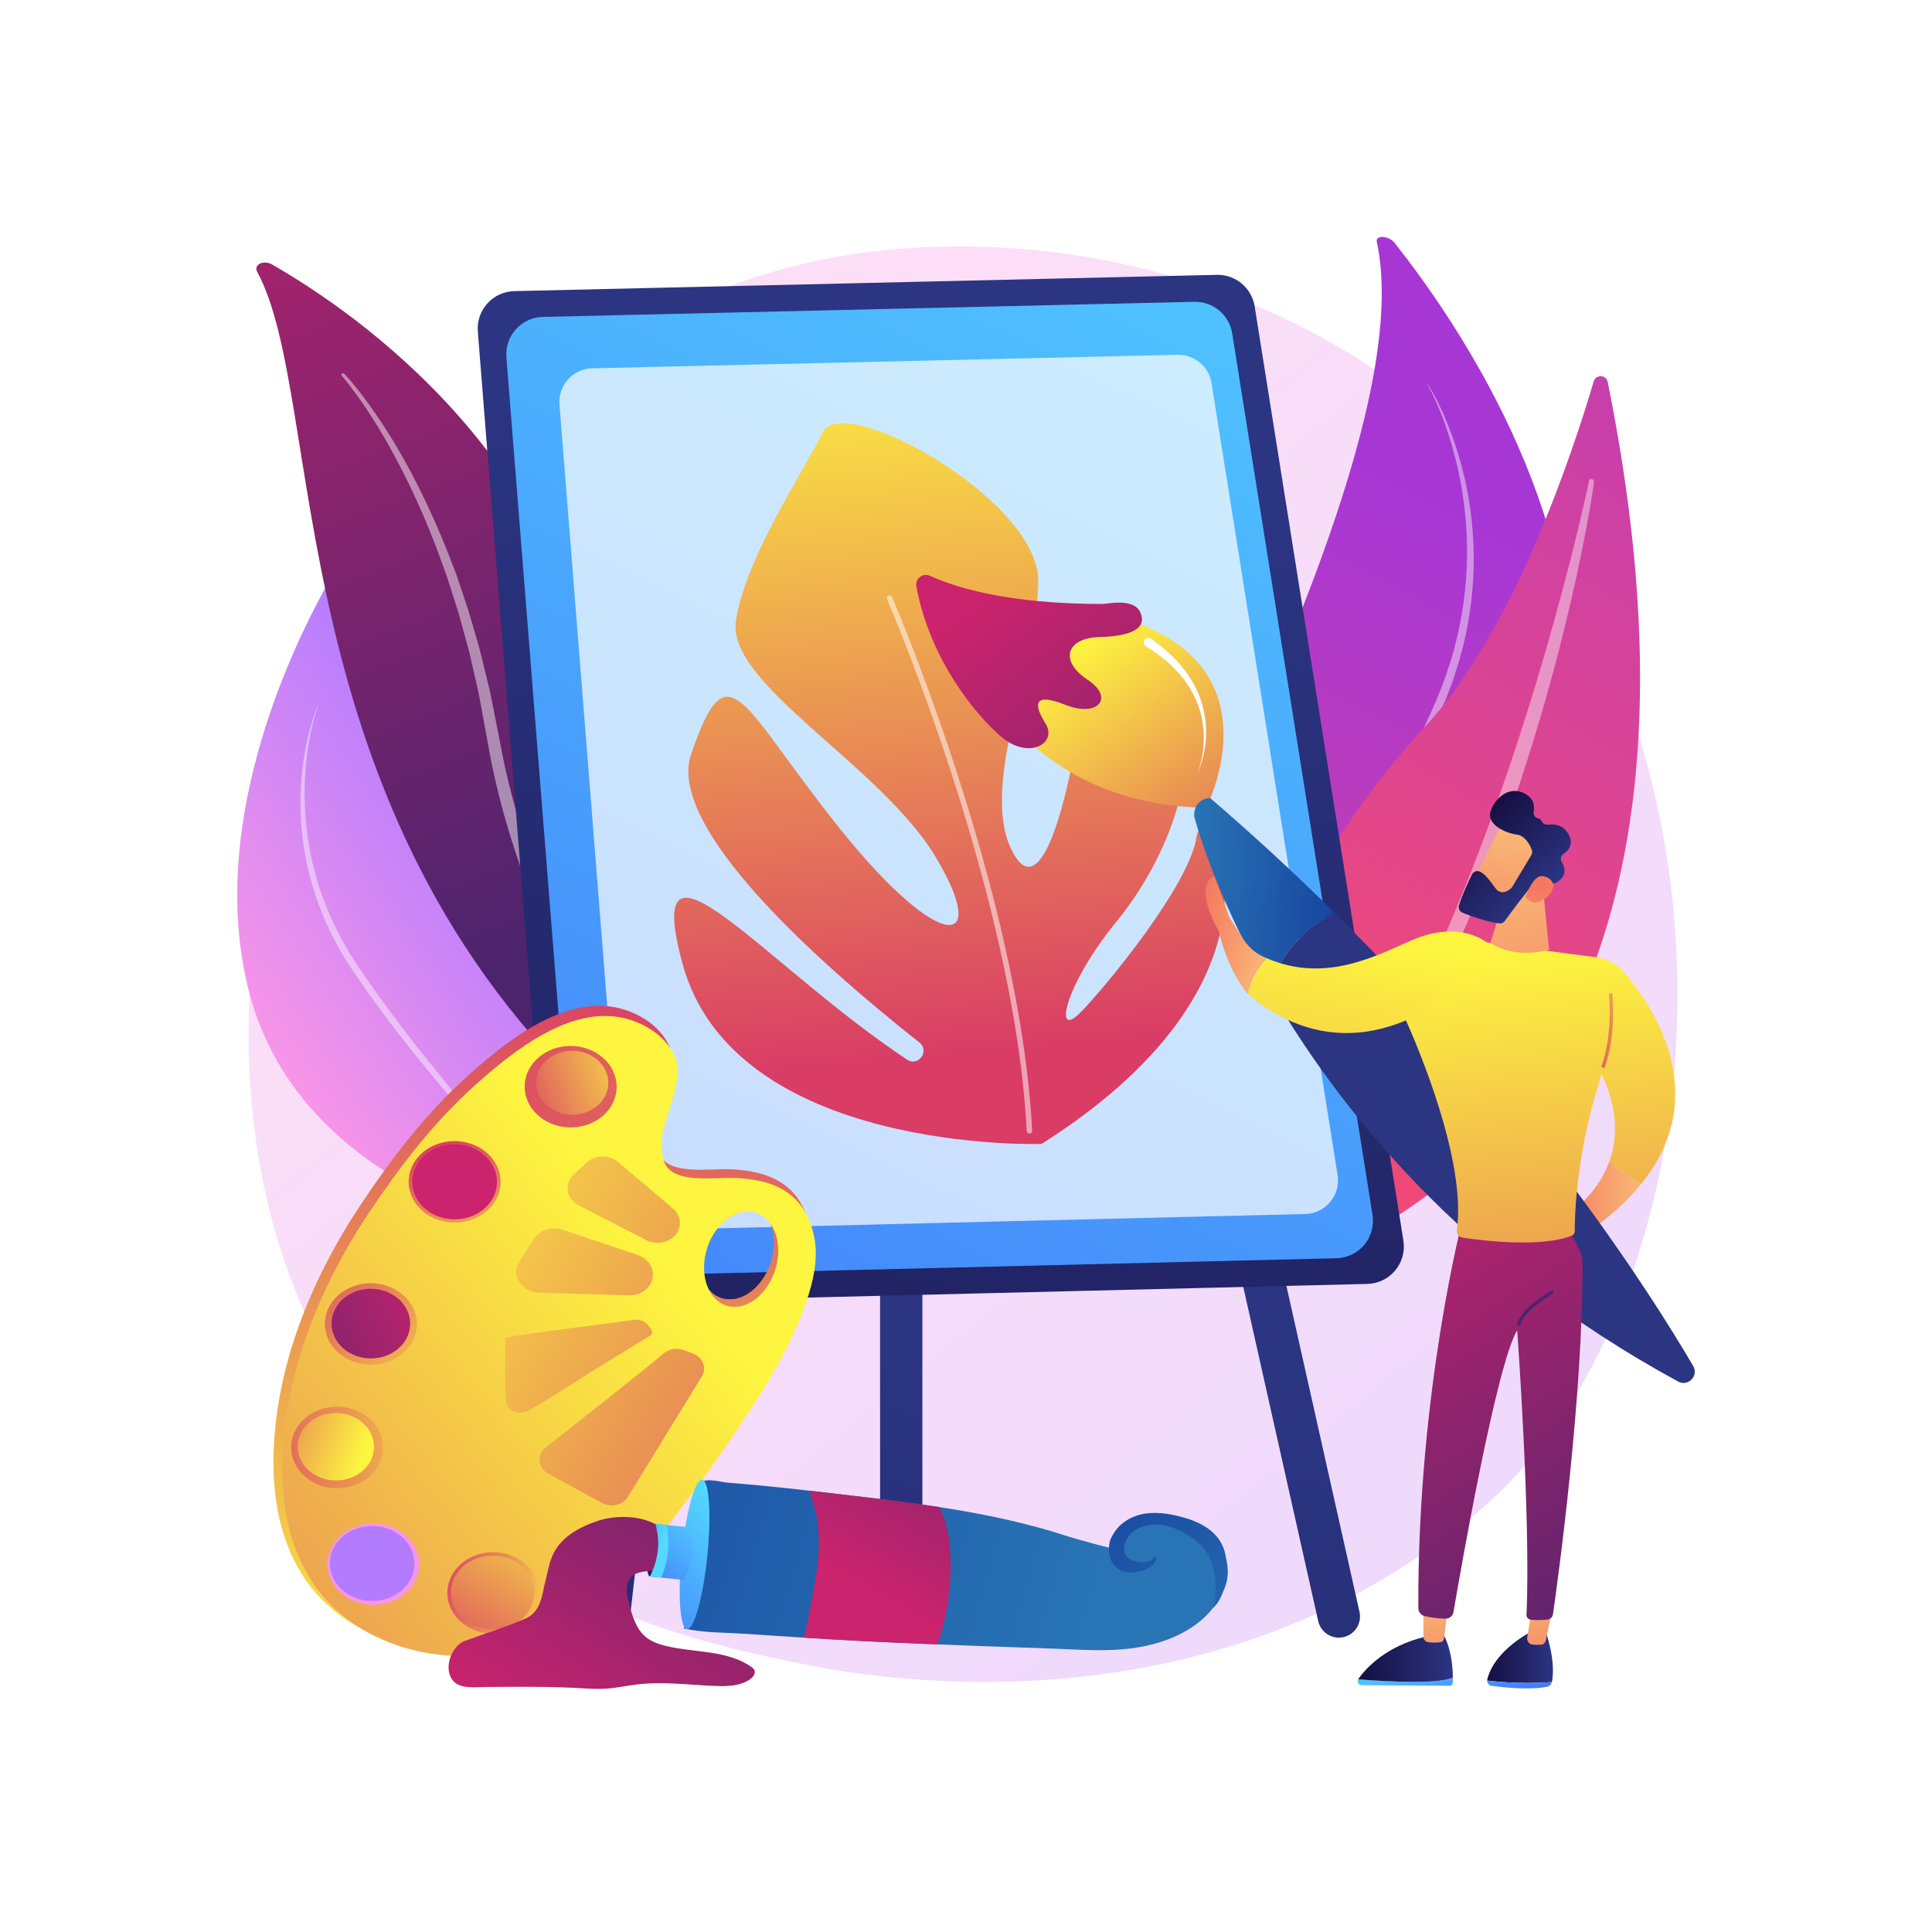 <?xml version="1.0" encoding="utf-8"?>
<!-- Generator: Adobe Illustrator 27.5.0, SVG Export Plug-In . SVG Version: 6.00 Build 0)  -->
<svg version="1.1" xmlns="http://www.w3.org/2000/svg" xmlns:xlink="http://www.w3.org/1999/xlink" x="0px" y="0px"
	 viewBox="0 0 3710 3710" style="enable-background:new 0 0 3710 3710;" xml:space="preserve">
<g id="Background">
	<g>
		<g>
			<rect style="fill:#FFFFFF;" width="3710" height="3710"/>
		</g>
	</g>
</g>
<g id="Illustration">
	<g>
		<linearGradient id="SVGID_1_" gradientUnits="userSpaceOnUse" x1="3578.006" y1="4043.446" x2="1125.083" y2="997.069">
			<stop  offset="0" style="stop-color:#B37CFF"/>
			<stop  offset="1" style="stop-color:#F895E7"/>
		</linearGradient>
		<path style="opacity:0.3;fill:url(#SVGID_1_);" d="M2903.192,2842.065c-56.343,59.315-109.654,97.567-151.774,127.788
			c-495.111,355.248-1080.959,251.695-1205.469,226.406c-183.861-37.343-539.26-109.527-796.208-411.692
			c-388.74-457.15-328.207-1177.378-26.674-1652.81c55.155-86.965,346.501-569.639,938.659-647.044
			c358.368-46.845,776.109,47.636,1078.626,301.085C3375.362,1317.811,3330.156,2392.57,2903.192,2842.065z"/>
		<g>
			
				<linearGradient id="SVGID_00000091717816301820059470000016183472945010629809_" gradientUnits="userSpaceOnUse" x1="5167.118" y1="5485.305" x2="5498.059" y2="5485.305" gradientTransform="matrix(-1.526 1.008 0.551 0.834 5860.756 -8132.222)">
				<stop  offset="0" style="stop-color:#B37CFF"/>
				<stop  offset="1" style="stop-color:#F895E7"/>
			</linearGradient>
			<path style="fill:url(#SVGID_00000091717816301820059470000016183472945010629809_);" d="M1069.615,2378.489
				c0,0,109.031-211.754-15.319-408.081c-115.375-182.158-414.459-601.096-403.317-846.628c0.494-10.877-20.138-6.09-26.918,6.271
				c-72.721,132.596-225.727,462.708-146.194,773.099C580.429,2303.417,1069.615,2378.489,1069.615,2378.489z"/>
			<path style="opacity:0.45;fill:#FFFFFF;" d="M610.692,1354.323c-14.843,44.463-22.217,91.057-24.846,137.562
				c-2.578,46.56,0.477,93.314,8.838,139.009c4.145,22.864,9.93,45.39,16.752,67.563l5.416,16.54
				c1.915,5.475,4.044,10.875,6.053,16.314l3.039,8.151l3.374,8.019c2.268,5.338,4.454,10.71,6.785,16.019l7.445,15.726
				c1.263,2.61,2.431,5.266,3.77,7.839l4.07,7.69l8.16,15.367l8.82,15.002l4.408,7.501c1.52,2.47,3.15,4.872,4.704,7.321l9.43,14.63
				c6.451,9.692,13.142,19.323,19.778,28.935c26.786,38.335,54.601,75.949,83.306,112.9c14.33,18.493,28.929,36.784,43.687,54.959
				c14.665,18.252,29.492,36.384,44.39,54.483c14.887,18.108,29.828,36.194,44.581,54.469c14.703,18.311,29.4,36.686,43.088,55.871
				c13.694,19.166,26.639,38.986,37.614,59.958c5.336,10.564,10.283,21.347,14.242,32.529c3.835,11.222,6.837,22.723,8.714,34.419
				c0.147,0.918-0.477,1.782-1.395,1.929c-0.894,0.144-1.736-0.445-1.916-1.323l-0.007-0.034
				c-2.315-11.386-5.715-22.503-9.91-33.309c-4.301-10.774-9.39-21.218-14.954-31.41c-11.393-20.262-24.733-39.417-38.857-57.979
				c-28.372-37.069-59.028-72.522-89.413-108.245c-61.155-71.132-120.1-144.588-173.8-221.805
				c-6.691-9.676-13.389-19.299-19.935-29.117l-9.637-14.923c-1.596-2.493-3.232-4.962-4.768-7.493l-4.451-7.689l-8.898-15.378
				l-8.23-15.749l-4.1-7.881c-1.349-2.636-2.527-5.358-3.798-8.032l-7.493-16.113c-19.016-43.415-32.627-89.166-40.407-135.851
				c-3.716-23.371-6.089-46.934-7.012-70.543c-0.907-23.611-0.236-47.256,1.812-70.75c2.073-23.497,5.797-46.812,10.776-69.808
				c5.1-22.96,11.384-45.713,20.392-67.43c0.044-0.106,0.166-0.156,0.272-0.112C610.68,1354.095,610.726,1354.221,610.692,1354.323z
				"/>
		</g>
		<g>
			
				<linearGradient id="SVGID_00000065074811724199845240000014114708315814507180_" gradientUnits="userSpaceOnUse" x1="411.99" y1="-194.421" x2="1163.855" y2="1780.474">
				<stop  offset="0" style="stop-color:#CB236D"/>
				<stop  offset="1" style="stop-color:#4C246D"/>
			</linearGradient>
			<path style="fill:url(#SVGID_00000065074811724199845240000014114708315814507180_);" d="M493.899,522.093
				c-7.512-13.753,12.026-23.644,28.218-14.371c164.421,94.157,575.531,378.596,635.282,895.786
				c74.965,648.893,316.298,879.135,575.444,1016.159c0,0-320.093-58.385-575.698-291.687
				C529.574,1555.17,627.461,766.627,493.899,522.093z"/>
			<path style="opacity:0.47;fill:#FFFFFF;" d="M660.937,717.542c22.408,24.226,41.947,50.421,60.494,77.4
				c4.564,6.785,9.37,13.424,13.738,20.336l13.146,20.72l6.567,10.371l6.193,10.588l12.39,21.187
				c32.203,56.994,59.832,116.473,84.312,177.179l17.722,45.804c5.399,15.448,10.478,31.01,15.733,46.515l7.82,23.282
				c2.39,7.826,4.589,15.709,6.892,23.563l13.672,47.174c1.201,3.917,2.208,7.882,3.143,11.866l2.913,11.925l5.826,23.854
				l5.825,23.858c1.953,7.951,3.968,15.891,5.426,23.946l9.588,48.165c3.196,16.068,6.452,32.166,9.345,47.939
				c23.664,126.996,66.875,249.871,120.396,367.529c6.617,14.757,13.684,29.309,20.635,43.914
				c7.195,14.489,14.319,29.013,21.821,43.348c14.858,28.744,30.433,57.12,46.584,85.161c16.104,28.069,32.891,55.75,50.356,82.978
				c8.7,13.636,17.654,27.101,26.729,40.464c9.037,13.323,18.359,26.721,27.792,39.389l0.148,0.198
				c3.837,5.154,2.771,12.442-2.382,16.279c-5.111,3.807-12.329,2.781-16.19-2.265c-20.209-26.433-38.658-53.27-56.628-80.766
				c-17.934-27.434-35.169-55.305-51.719-83.58c-16.504-28.302-32.214-57.062-47.317-86.137
				c-7.611-14.508-14.844-29.211-22.146-43.879c-7.059-14.788-14.231-29.522-20.955-44.471
				c-6.942-14.847-13.344-29.941-19.941-44.946c-6.283-15.144-12.666-30.245-18.496-45.576c-12.05-30.5-22.96-61.454-33.187-92.627
				l-7.463-23.451c-2.48-7.819-4.661-15.734-7.005-23.597c-4.782-15.698-8.784-31.627-13.055-47.474
				c-7.941-31.854-15.329-63.874-20.975-96.249l-17.522-95.832c-1.32-7.996-3.196-15.869-5.01-23.758l-5.407-23.675l-5.406-23.68
				l-2.703-11.842c-0.865-3.957-1.802-7.895-2.932-11.782l-12.821-46.849c-2.161-7.802-4.218-15.638-6.465-23.415l-7.388-23.132
				c-4.967-15.409-9.758-30.884-14.869-46.248l-16.499-45.69c-22.806-60.604-48.78-120.117-79.331-177.285l-11.606-21.354
				l-5.805-10.682l-6.176-10.462l-12.374-20.925c-4.113-6.986-8.658-13.69-12.968-20.554c-4.355-6.834-8.681-13.692-13.363-20.299
				c-4.646-6.63-9.063-13.444-13.901-19.931c-9.496-13.074-19.226-26.175-29.742-38.236l-0.1-0.114
				c-1.132-1.298-0.997-3.268,0.301-4.4C657.872,716.198,659.796,716.311,660.937,717.542z"/>
		</g>
		<g>
			<g>
				
					<linearGradient id="SVGID_00000054256909113826123210000016512041890082152636_" gradientUnits="userSpaceOnUse" x1="-303.243" y1="1350.903" x2="1033.726" y2="3203.709" gradientTransform="matrix(-0.99 0.143 0.143 0.99 2328.615 -303.779)">
					<stop  offset="0" style="stop-color:#A737D5"/>
					<stop  offset="1" style="stop-color:#EF497A"/>
				</linearGradient>
				<path style="fill:url(#SVGID_00000054256909113826123210000016512041890082152636_);" d="M2393.747,2077.386
					c0,0-176.449-235.133-65.719-499.74c102.738-245.51,380.075-817.122,315.759-1113.594c-2.85-13.134,23.247-11.574,34.052,2.066
					c115.901,146.317,370.328,516.383,337.714,910.524C2973.494,1884.91,2393.747,2077.386,2393.747,2077.386z"/>
				<path style="opacity:0.45;fill:#FFFFFF;" d="M2740.906,735.988c15.451,24.564,27.801,50.952,38.753,77.836
					c10.813,26.953,20.164,54.555,27.544,82.718c7.349,28.165,13.054,56.8,16.831,85.718c3.758,28.92,5.741,58.083,6.05,87.29
					c0.183,58.417-6.922,116.904-21.086,173.664l-5.787,21.156c-0.994,3.517-1.865,7.073-2.961,10.559l-3.36,10.438l-6.758,20.866
					l-7.649,20.552l-3.827,10.277c-1.345,3.397-2.826,6.739-4.253,10.103l-8.642,20.151c-5.937,13.3-12.097,26.394-18.239,39.552
					c-49.382,105.063-105.924,206.633-165.636,305.832c-29.589,49.751-59.564,99.23-86.426,150.202
					c-13.35,25.507-25.624,51.573-35.298,78.585c-4.664,13.552-8.698,27.313-11.704,41.312c-2.871,14.017-4.71,28.247-5.173,42.581
					l-0.001,0.038c-0.037,1.146-0.997,2.047-2.144,2.009c-1.116-0.036-1.999-0.951-2.01-2.058
					c-0.134-14.621,1.142-29.237,3.489-43.685c2.506-14.424,6.296-28.568,10.605-42.526c9.019-27.788,20.674-54.584,33.375-80.736
					c12.69-26.176,26.776-51.573,40.882-76.894c14.175-25.288,28.616-50.385,42.989-75.497
					c14.388-25.104,28.682-50.233,42.754-75.474c14.201-25.167,28.185-50.443,41.799-75.908
					c27.291-50.898,53.362-102.418,78.031-154.603c6.088-13.068,12.239-26.171,18.085-39.299l8.45-19.752
					c1.385-3.301,2.872-6.562,4.211-9.881l3.813-10.039l7.632-20.079l6.753-20.386l3.362-10.199c1.098-3.407,1.97-6.88,2.967-10.318
					l5.809-20.676c1.739-6.942,3.289-13.931,4.945-20.896l2.448-10.456l2.013-10.546c1.321-7.034,2.795-14.045,3.993-21.103
					l3.171-21.246c3.717-28.392,6.101-56.999,6.417-85.677c0.727-57.331-5.22-114.856-17.982-170.98
					c-12.812-56.047-31.417-111.22-58.671-162.256c-0.074-0.121-0.037-0.279,0.084-0.353
					C2740.669,735.835,2740.828,735.88,2740.906,735.988z"/>
			</g>
			<g>
				
					<linearGradient id="SVGID_00000056414687390984049250000005592025762955867060_" gradientUnits="userSpaceOnUse" x1="-1501.249" y1="466.63" x2="35.727" y2="2351.008" gradientTransform="matrix(-0.99 0.143 0.143 0.99 2328.615 -303.779)">
					<stop  offset="0" style="stop-color:#A737D5"/>
					<stop  offset="1" style="stop-color:#EF497A"/>
				</linearGradient>
				<path style="fill:url(#SVGID_00000056414687390984049250000005592025762955867060_);" d="M3087.292,733.551
					c-2.856-14.15-22.826-15.069-26.908-1.222c-39.459,133.86-153.926,481.623-325.438,664.71
					c-279.261,298.108-468.904,785.649-295.896,1041.729C2439.049,2438.767,3398.445,2275.244,3087.292,733.551z"/>
				<path style="opacity:0.43;fill:#FFFFFF;" d="M3060.787,924.915c-0.371,4.964-0.991,8.346-1.491,12.327l-1.722,11.5l-3.69,22.911
					l-8.315,45.612c-5.823,30.348-12.02,60.621-18.498,90.84c-13.177,60.382-27.818,120.455-43.936,180.143
					c-32.061,119.42-69.705,237.429-113.272,353.318c-43.582,115.864-93.683,229.492-152.448,338.703
					c-29.762,54.386-61.139,107.934-95.843,159.356c-35.118,51.109-72.18,100.938-113.19,147.371
					c-1.815,2.054-4.952,2.25-7.007,0.434c-1.958-1.729-2.198-4.697-0.648-6.747c74.422-97.923,137.171-203.691,193.011-312.844
					c55.646-109.312,104.083-222.242,147.842-336.977c43.615-114.815,82.178-231.598,117.221-349.483
					c17.302-59.005,33.996-118.222,49.464-177.778c7.839-29.752,15.405-59.581,22.6-89.499l10.459-44.945l5.077-22.491l2.409-11.249
					l2.054-10.517l0.251-1.285c0.517-2.65,3.084-4.378,5.733-3.86C3059.306,920.234,3060.971,922.479,3060.787,924.915z"/>
			</g>
		</g>
		<g>
			
				<linearGradient id="SVGID_00000094609159688945848100000010791180983714629773_" gradientUnits="userSpaceOnUse" x1="-307.621" y1="2514.292" x2="-777.975" y2="5196.584" gradientTransform="matrix(1 0 0 1 1513.002 0)">
				<stop  offset="0" style="stop-color:#2B3582"/>
				<stop  offset="1" style="stop-color:#150E42"/>
			</linearGradient>
			<path style="fill:url(#SVGID_00000094609159688945848100000010791180983714629773_);" d="M1169.068,3144.754
				c-1.547,0-3.114-0.089-4.687-0.268c-22.292-2.559-38.286-22.704-35.722-45.001L1383.681,880.23
				c2.559-22.277,22.743-38.247,44.997-35.717c22.292,2.559,38.286,22.704,35.722,45.002l-255.021,2219.255
				C1206.998,3129.479,1189.432,3144.754,1169.068,3144.754z"/>
			
				<linearGradient id="SVGID_00000067956221314208503740000013850378262596957874_" gradientUnits="userSpaceOnUse" x1="687.438" y1="2688.782" x2="217.082" y2="5371.083" gradientTransform="matrix(1 0 0 1 1513.002 0)">
				<stop  offset="0" style="stop-color:#2B3582"/>
				<stop  offset="1" style="stop-color:#150E42"/>
			</linearGradient>
			<path style="fill:url(#SVGID_00000067956221314208503740000013850378262596957874_);" d="M2570.942,3144.764
				c-18.592,0-35.366-12.845-39.605-31.75l-497.59-2219.255c-4.905-21.891,8.862-43.623,30.758-48.532
				c21.845-4.871,43.617,8.857,48.532,30.757l497.585,2219.255c4.909,21.89-8.858,43.622-30.753,48.533
				C2576.879,3144.437,2573.888,3144.764,2570.942,3144.764z"/>
			
				<linearGradient id="SVGID_00000005257969438205074500000001804071150159231112_" gradientUnits="userSpaceOnUse" x1="209.14" y1="2604.909" x2="-261.215" y2="5287.206" gradientTransform="matrix(1 0 0 1 1513.002 0)">
				<stop  offset="0" style="stop-color:#2B3582"/>
				<stop  offset="1" style="stop-color:#150E42"/>
			</linearGradient>
			<path style="fill:url(#SVGID_00000005257969438205074500000001804071150159231112_);" d="M1730.63,3144.754
				c-22.436,0-40.627-18.191-40.627-40.627v-1095.24c0-22.436,18.191-40.627,40.627-40.627c22.436,0,40.627,18.191,40.627,40.627
				v1095.24C1771.257,3126.563,1753.066,3144.754,1730.63,3144.754z"/>
			
				<linearGradient id="SVGID_00000081614205536846815950000009022951410885714069_" gradientUnits="userSpaceOnUse" x1="1906.174" y1="875.357" x2="1359.544" y2="4371.248">
				<stop  offset="0" style="stop-color:#2B3582"/>
				<stop  offset="1" style="stop-color:#150E42"/>
			</linearGradient>
			<path style="fill:url(#SVGID_00000081614205536846815950000009022951410885714069_);" d="M917.566,636.587l142.84,1799.133
				c3.022,38.053,35.256,67.11,73.417,66.179l1491.856-36.388c43.492-1.061,76.083-40.207,69.243-83.172l-285.599-1793.98
				c-5.655-35.524-36.697-61.401-72.66-60.568L987.567,559.027C946.29,559.983,914.299,595.43,917.566,636.587z"/>
			
				<linearGradient id="SVGID_00000032606842245272013020000005970185753900102583_" gradientUnits="userSpaceOnUse" x1="2631.278" y1="-208.222" x2="162.333" y2="4929.024">
				<stop  offset="0" style="stop-color:#53D8FF"/>
				<stop  offset="1" style="stop-color:#3840F7"/>
			</linearGradient>
			<path style="fill:url(#SVGID_00000032606842245272013020000005970185753900102583_);" d="M1042.442,608.551l1251.047-28.963
				c35.962-0.832,67.005,25.044,72.66,60.569l269.491,1692.825c6.84,42.964-25.751,82.109-69.243,83.171l-1385.75,33.8
				c-38.162,0.931-70.397-28.125-73.417-66.179L972.442,686.111C969.173,644.953,1001.165,609.506,1042.442,608.551z"/>
			<defs>
				
					<filter id="Adobe_OpacityMaskFilter" filterUnits="userSpaceOnUse" x="1074.158" y="681.225" width="1495.262" height="1680.395">
					<feFlood  style="flood-color:white;flood-opacity:1" result="back"/>
					<feBlend  in="SourceGraphic" in2="back" mode="normal"/>
				</filter>
			</defs>
			
				<mask maskUnits="userSpaceOnUse" x="1074.158" y="681.225" width="1495.262" height="1680.395" id="SVGID_00000006700264777830511460000012101736062898273415_">
				<g style="filter:url(#Adobe_OpacityMaskFilter);">
					<defs>
						
							<filter id="Adobe_OpacityMaskFilter_00000063632683761604260330000007395930424760918423_" filterUnits="userSpaceOnUse" x="1074.158" y="681.225" width="1495.262" height="1680.395">
							<feFlood  style="flood-color:white;flood-opacity:1" result="back"/>
							<feBlend  in="SourceGraphic" in2="back" mode="normal"/>
						</filter>
					</defs>
					
						<mask maskUnits="userSpaceOnUse" x="1074.158" y="681.225" width="1495.262" height="1680.395" id="SVGID_00000006700264777830511460000012101736062898273415_">
						<g style="filter:url(#Adobe_OpacityMaskFilter_00000063632683761604260330000007395930424760918423_);">
						</g>
					</mask>
					
						<linearGradient id="SVGID_00000065753511276377654140000006257775963542601657_" gradientUnits="userSpaceOnUse" x1="1823.2" y1="1516.338" x2="297.419" y2="4652.667">
						<stop  offset="0" style="stop-color:#FFFFFF"/>
						<stop  offset="1" style="stop-color:#000000"/>
					</linearGradient>
					
						<path style="mask:url(#SVGID_00000006700264777830511460000012101736062898273415_);fill:url(#SVGID_00000065753511276377654140000006257775963542601657_);" d="
						M1137.254,707.263l1123.956-26.021c32.309-0.747,60.198,22.5,65.279,54.416l242.114,1520.855
						c6.145,38.599-23.135,73.768-62.209,74.722l-1244.975,30.366c-34.285,0.836-63.245-25.268-65.959-59.456l-121.096-1525.2
						C1071.428,739.968,1100.171,708.122,1137.254,707.263z"/>
				</g>
			</mask>
			
				<linearGradient id="SVGID_00000173161500575727017290000013036070896918552968_" gradientUnits="userSpaceOnUse" x1="1823.2" y1="1516.338" x2="297.419" y2="4652.667">
				<stop  offset="0" style="stop-color:#FFFFFF"/>
				<stop  offset="1" style="stop-color:#FFFFFF"/>
			</linearGradient>
			<path style="opacity:0.71;fill:url(#SVGID_00000173161500575727017290000013036070896918552968_);" d="M1137.254,707.263
				l1123.956-26.021c32.309-0.747,60.198,22.5,65.279,54.416l242.114,1520.855c6.145,38.599-23.135,73.768-62.209,74.722
				l-1244.975,30.366c-34.285,0.836-63.245-25.268-65.959-59.456l-121.096-1525.2
				C1071.428,739.968,1100.171,708.122,1137.254,707.263z"/>
			<g>
				
					<linearGradient id="SVGID_00000026120879300035053680000001881349608260018092_" gradientUnits="userSpaceOnUse" x1="1722.928" y1="612.703" x2="1849.489" y2="2025.972">
					<stop  offset="0" style="stop-color:#FDF53F"/>
					<stop  offset="1" style="stop-color:#D93C65"/>
				</linearGradient>
				<path style="fill:url(#SVGID_00000026120879300035053680000001881349608260018092_);" d="M2000.126,2196.696
					c0,0-591.997,19.531-690.123-348.176c-78.864-295.522,157.258,4.098,431.831,186.262c21.548,14.296,44.061-16.73,23.781-32.774
					c-199.244-157.628-486.275-414.61-438.42-553.932c72.245-210.32,94.074-95.404,286.925,144.758
					c192.851,240.161,288.351,229.897,182.916,53.32c-105.436-176.578-401.96-332.672-383.922-453.45
					c18.038-120.778,128.098-283.894,166.99-362.757c38.891-78.861,414.357,130.048,413.671,285.555
					c-0.685,155.508-112.099,389.215-52.081,514.811c60.019,125.597,115.375-125.713,134.03-265.662
					c18.655-139.949,53.639-222.163,156.345-78.203c102.707,143.959,13.774,358.848-87.796,482.94
					c-101.57,124.093-122.696,230.325-68.04,173.479c54.656-56.847,208.316-245.573,221.607-336.276
					C2311.132,1515.887,2525.086,1864.105,2000.126,2196.696z"/>
				<path style="opacity:0.53;fill:#FFFFFF;" d="M1974.582,2176.348c-1.696-0.793-2.911-2.469-3.009-4.477
					c-23.103-453.246-265.798-1015.802-268.248-1021.428c-1.154-2.65,0.059-5.726,2.712-6.887c2.638-1.145,5.727,0.065,6.88,2.714
					c2.461,5.643,245.905,569.904,269.101,1025.077c0.149,2.879-2.07,5.337-4.956,5.487
					C1976.174,2176.88,1975.331,2176.699,1974.582,2176.348z"/>
			</g>
		</g>
		<g>
			
				<linearGradient id="SVGID_00000014621679259027489350000001571576148856671391_" gradientUnits="userSpaceOnUse" x1="-482.347" y1="2316.24" x2="-314.008" y2="2316.24" gradientTransform="matrix(-1 0 0 1 2669.01 0)">
				<stop  offset="0" style="stop-color:#F9B776"/>
				<stop  offset="1" style="stop-color:#F47960"/>
			</linearGradient>
			<path style="fill:url(#SVGID_00000014621679259027489350000001571576148856671391_);" d="M3090.767,2229.48
				c17.27,18.433,42.697,34.361,60.59,44.294c-26.721,33.03-62.88,66.107-110.747,98.482l-13.699,30.743l-43.894-52.608
				C2983.018,2350.391,3061.779,2311.196,3090.767,2229.48z"/>
			<g>
				
					<linearGradient id="SVGID_00000020388427411754963710000011799814690871012498_" gradientUnits="userSpaceOnUse" x1="2292.978" y1="1145.968" x2="2723.455" y2="1656.533" gradientTransform="matrix(0.997 0.082 -0.082 0.997 -135.035 -86.443)">
					<stop  offset="0" style="stop-color:#FDF53F"/>
					<stop  offset="1" style="stop-color:#D93C65"/>
				</linearGradient>
				<path style="fill:url(#SVGID_00000020388427411754963710000011799814690871012498_);" d="M2316.134,1551.118
					c0,0,114.498-221.148-80.913-330.658s-269.875,17.181-432.283-89.887C1802.938,1130.573,1888.364,1544.441,2316.134,1551.118z"
					/>
				
					<linearGradient id="SVGID_00000009559064880083639390000013292900362781598864_" gradientUnits="userSpaceOnUse" x1="-248.543" y1="1038.544" x2="-884.533" y2="1757.299" gradientTransform="matrix(-0.997 -0.082 -0.082 0.997 1760.33 69.311)">
					<stop  offset="0" style="stop-color:#CB236D"/>
					<stop  offset="1" style="stop-color:#4C246D"/>
				</linearGradient>
				<path style="fill:url(#SVGID_00000009559064880083639390000013292900362781598864_);" d="M2117.349,1159.79
					c8.959-0.007,59.577-12.077,72.299,15.92s-11.113,45.778-77.517,47.57c-66.404,1.792-77.106,46.803-24.03,81.759
					c53.076,34.956,20.137,73.092-41.625,48.688c-61.763-24.405-62.451-2.142-38.809,35.625
					c23.642,37.767-31.508,70.656-84.633,25.727c-48.812-41.281-137.86-148.978-163.317-289.115
					c-2.699-14.857,12.585-26.543,26.294-20.212C1832.097,1127.036,1933.156,1159.936,2117.349,1159.79z"/>
				<path style="fill:#FFFFFF;" d="M2299.672,1484.138c5.151-11.049,8.765-22.797,11.488-34.724
					c2.745-11.937,4.262-24.173,4.752-36.474c0.463-12.305-0.234-24.694-2.143-36.94c-1.889-12.246-4.99-24.364-9.4-36.021
					c-8.658-23.381-21.958-45.098-38.402-63.936c-16.364-18.954-35.495-35.399-56.039-49.552l-0.013-0.009
					c-3.964-2.731-9.391-1.731-12.122,2.233c-2.73,3.964-1.731,9.391,2.233,12.122c0.136,0.094,0.297,0.197,0.437,0.282
					c20.328,12.286,39.331,26.761,55.858,43.739c16.608,16.876,30.382,36.6,39.969,58.376c4.869,10.856,8.533,22.272,11.057,33.963
					c2.543,11.689,3.945,23.665,4.21,35.704c0.24,12.034-0.527,24.151-2.533,36.097
					C2307.035,1460.939,2304.153,1472.811,2299.672,1484.138z"/>
				<g>
					
						<linearGradient id="SVGID_00000143613402842351049100000008498804252042585225_" gradientUnits="userSpaceOnUse" x1="3223.441" y1="2028.558" x2="3744.683" y2="1745.274">
						<stop  offset="0" style="stop-color:#2B3582"/>
						<stop  offset="1" style="stop-color:#150E42"/>
					</linearGradient>
					<path style="fill:url(#SVGID_00000143613402842351049100000008498804252042585225_);" d="M2562.742,1752.766
						c382.267,378.076,606.734,730.408,688.639,870.324c11.003,18.796-9.643,40.302-28.781,29.904
						c-417.989-227.105-656.562-529.738-787.093-757.906C2469.622,1812.273,2523,1772.057,2562.742,1752.766z"/>
					
						<linearGradient id="SVGID_00000028293708619518708280000013157610842777273473_" gradientUnits="userSpaceOnUse" x1="-937.635" y1="1588.296" x2="-653.436" y2="1588.296" gradientTransform="matrix(-0.997 -0.082 -0.082 0.997 1760.33 69.311)">
						<stop  offset="0" style="stop-color:#18459F"/>
						<stop  offset="0.99" style="stop-color:#2874B5"/>
					</linearGradient>
					<path style="fill:url(#SVGID_00000028293708619518708280000013157610842777273473_);" d="M2323.901,1532.504
						c85.569,73.488,165.122,147.351,238.841,220.262c-39.743,19.291-93.12,59.507-127.235,142.323
						c-108.73-190.06-142.501-328.457-142.501-328.457C2293.689,1531.723,2323.901,1532.504,2323.901,1532.504z"/>
				</g>
			</g>
			
				<linearGradient id="SVGID_00000110468428241090472730000016130319109105715105_" gradientUnits="userSpaceOnUse" x1="-313.084" y1="3182.31" x2="-186.855" y2="3182.31" gradientTransform="matrix(-1 0 0 1 2669.01 0)">
				<stop  offset="0" style="stop-color:#2B3582"/>
				<stop  offset="1" style="stop-color:#150E42"/>
			</linearGradient>
			<path style="fill:url(#SVGID_00000110468428241090472730000016130319109105715105_);" d="M2855.867,3227.255
				c-0.015-0.94,0.048-1.892,0.29-2.851c14.217-56.365,84.78-91.471,84.78-91.471l27.962,2.192
				c16.077,49.679,14.011,80.147,11.429,93.718c-0.072,0.38-0.187,0.742-0.288,1.11
				C2956.974,3232.013,2909.499,3233.359,2855.867,3227.255z"/>
			
				<linearGradient id="SVGID_00000115495956267428185220000004962159700712843401_" gradientUnits="userSpaceOnUse" x1="2.922" y1="3033.396" x2="-456.3" y2="3393.979" gradientTransform="matrix(-1 0 0 1 2669.01 0)">
				<stop  offset="0" style="stop-color:#53D8FF"/>
				<stop  offset="1" style="stop-color:#3840F7"/>
			</linearGradient>
			<path style="fill:url(#SVGID_00000115495956267428185220000004962159700712843401_);" d="M2980.04,3229.952
				c-1.246,4.532-4.591,8.06-8.873,8.961c-32.811,6.9-84.961,1.347-106.857-1.516c-4.831-0.631-8.361-5.099-8.442-10.143
				C2909.499,3233.359,2956.974,3232.013,2980.04,3229.952z"/>
			
				<linearGradient id="SVGID_00000037673247854389773490000005978727494363998611_" gradientUnits="userSpaceOnUse" x1="-277.981" y1="3038.604" x2="-302.093" y2="3249.036" gradientTransform="matrix(-1 0 0 1 2669.01 0)">
				<stop  offset="0" style="stop-color:#F9B776"/>
				<stop  offset="1" style="stop-color:#F47960"/>
			</linearGradient>
			<path style="fill:url(#SVGID_00000037673247854389773490000005978727494363998611_);" d="M2980.142,3093.477l-11.843,57.01
				c-0.868,4.178-4.078,7.306-7.966,7.671c-4.759,0.447-11.534,0.709-18.347-0.292c-6.109-0.897-10.364-7.106-9.281-13.769
				l8.232-50.62H2980.142z"/>
			
				<linearGradient id="SVGID_00000127766292032397182400000001837943245527843496_" gradientUnits="userSpaceOnUse" x1="84.5" y1="3137.29" x2="-374.722" y2="3497.873" gradientTransform="matrix(-1 0 0 1 2669.01 0)">
				<stop  offset="0" style="stop-color:#53D8FF"/>
				<stop  offset="1" style="stop-color:#3840F7"/>
			</linearGradient>
			<path style="fill:url(#SVGID_00000127766292032397182400000001837943245527843496_);" d="M2734.77,3229.38
				c30.882-0.865,46.854-4.501,55.112-7.876c0.019,3.071,0.001,6.196-0.098,9.433c-0.107,3.458-2.668,6.22-5.819,6.2l-169.559-1.094
				c-5.411-0.035-8.573-6.311-6.229-11.272C2630.41,3226.607,2687.032,3230.716,2734.77,3229.38z"/>
			
				<linearGradient id="SVGID_00000065773204238900063020000009707311534876785028_" gradientUnits="userSpaceOnUse" x1="-120.872" y1="3185.667" x2="60.832" y2="3185.667" gradientTransform="matrix(-1 0 0 1 2669.01 0)">
				<stop  offset="0" style="stop-color:#2B3582"/>
				<stop  offset="1" style="stop-color:#150E42"/>
			</linearGradient>
			<path style="fill:url(#SVGID_00000065773204238900063020000009707311534876785028_);" d="M2608.178,3224.77
				c0.205-0.432,0.38-0.872,0.671-1.279c14.974-20.923,53.114-62.587,128.477-80.658l36.154-1.141c0,0,16.099,27.981,16.403,79.812
				c-8.258,3.375-24.23,7.012-55.112,7.876C2687.032,3230.716,2630.41,3226.607,2608.178,3224.77z"/>
			
				<linearGradient id="SVGID_00000022545362476419096560000011110591497476005768_" gradientUnits="userSpaceOnUse" x1="-81.573" y1="3061.109" x2="-105.684" y2="3271.541" gradientTransform="matrix(-1 0 0 1 2669.01 0)">
				<stop  offset="0" style="stop-color:#F9B776"/>
				<stop  offset="1" style="stop-color:#F47960"/>
			</linearGradient>
			<path style="fill:url(#SVGID_00000022545362476419096560000011110591497476005768_);" d="M2780.184,3086.9
				c-0.402,2.695-5.357,43.653-7.276,59.534c-0.456,3.774-3.189,6.694-6.636,7.106c-6.156,0.735-16.118,1.405-24.833-0.382
				c-4.702-0.964-8.105-5.481-8.105-10.733v-64.293L2780.184,3086.9z"/>
			
				<linearGradient id="SVGID_00000037650648515253072210000003018002173283205288_" gradientUnits="userSpaceOnUse" x1="204.917" y1="2098.847" x2="-566.266" y2="3295.512" gradientTransform="matrix(-1 0 0 1 2669.01 0)">
				<stop  offset="0.099" style="stop-color:#CB236D"/>
				<stop  offset="0.936" style="stop-color:#4C246D"/>
			</linearGradient>
			<path style="fill:url(#SVGID_00000037650648515253072210000003018002173283205288_);" d="M2809.189,2339.431
				c0,0-87.2,331.392-85.624,748.417c0.029,7.603,5.367,14.165,12.807,15.732c10.964,2.309,27.08,5.051,40.423,4.677
				c7.122-0.2,13.076-5.482,14.274-12.506c12.227-71.702,82.394-475.639,122.373-541.217c0,0,26.303,359.764,17.895,546.412
				c-0.209,4.641,3.189,8.667,7.804,9.2c7.001,0.81,18.2,1.424,32.452-0.09c5.41-0.575,9.775-4.665,10.548-10.05
				c8.709-60.684,58.837-421.896,56.706-682.101c-0.12-14.674-38.805-78.475-38.805-78.475H2809.189z"/>
			
				<linearGradient id="SVGID_00000141450926986156869300000017618114174529181580_" gradientUnits="userSpaceOnUse" x1="-1032.29" y1="1827.158" x2="-1164.851" y2="3125.141" gradientTransform="matrix(-1 0 0 1 1901.242 0)">
				<stop  offset="0" style="stop-color:#FDF53F"/>
				<stop  offset="1" style="stop-color:#D93C65"/>
			</linearGradient>
			<path style="fill:url(#SVGID_00000141450926986156869300000017618114174529181580_);" d="M2687.915,1938.364
				c14.152-17.74,26.551-36.755,36.921-56.348c14.485-27.366,25.67-57.323,29.628-88.225
				c97.948,17.029,247.294,36.382,310.473,44.342c20.716,2.609,39.663,12.823,53.314,28.621
				c54.138,62.651,172.936,234.179,33.106,407.02c-17.893-9.933-43.32-25.861-60.59-44.294
				c15.47-43.609,16.737-99.337-15.684-167.675c-1.108,5.417-2.477,10.78-4.142,16.056c-44.685,141.565-47.069,259.37-46.969,286.52
				c0.014,3.687-2.199,7.005-5.623,8.377c-58.81,23.566-172.018,9.541-210.019,3.877c-6.969-1.038-11.656-7.525-10.693-14.504
				c18.651-135.121-77.068-357.402-102.349-413.077C2693.47,1945.05,2690.956,1941.445,2687.915,1938.364z"/>
			
				<linearGradient id="SVGID_00000106844782109832554600000016914235188647092148_" gradientUnits="userSpaceOnUse" x1="-224.713" y1="1677.157" x2="-316.777" y2="2075.003" gradientTransform="matrix(-1 0 0 1 2669.01 0)">
				<stop  offset="0" style="stop-color:#F9B776"/>
				<stop  offset="1" style="stop-color:#F47960"/>
			</linearGradient>
			<path style="fill:url(#SVGID_00000106844782109832554600000016914235188647092148_);" d="M2963.289,1708.137l11.334,115.801
				c0,0-65.145,19.621-112.526-13.81l33.308-105.246L2963.289,1708.137z"/>
			<g>
				
					<linearGradient id="SVGID_00000009572626224801516700000004430166827301843331_" gradientUnits="userSpaceOnUse" x1="-1295.428" y1="-965.64" x2="-1458.761" y2="-749.564" gradientTransform="matrix(-0.685 -0.728 -0.728 0.685 1318.011 1318.785)">
					<stop  offset="0" style="stop-color:#F9B776"/>
					<stop  offset="1" style="stop-color:#F47960"/>
				</linearGradient>
				<path style="fill:url(#SVGID_00000009572626224801516700000004430166827301843331_);" d="M2887.699,1576.151
					c-1.568,1.476-66.171,128.341-66.171,128.341l73.222,35.348l79.094-111.145
					C2973.845,1628.695,2913.948,1551.443,2887.699,1576.151z"/>
				
					<linearGradient id="SVGID_00000138532880570126845800000011928366590962361535_" gradientUnits="userSpaceOnUse" x1="-1420.168" y1="-913.75" x2="-1225.064" y2="-913.75" gradientTransform="matrix(-0.685 -0.728 -0.728 0.685 1318.011 1318.785)">
					<stop  offset="0" style="stop-color:#2B3582"/>
					<stop  offset="1" style="stop-color:#150E42"/>
				</linearGradient>
				<path style="fill:url(#SVGID_00000138532880570126845800000011928366590962361535_);" d="M2941.447,1631.773
					c1.307,3.379,0.985,7.151-0.878,10.258l-36.519,60.876c-0.554,0.924-1.214,1.759-2.002,2.493
					c-4.347,4.046-19.221,15.815-30.72-0.208c-9.801-13.657-18.996-26.073-28.85-31.194c-5.754-2.99-12.835-0.602-15.756,5.187
					c-6.017,11.925-17.672,36.234-24.993,59.286c-1.835,5.777,1.147,11.981,6.765,14.257c14.827,6.007,44.13,16.87,70.133,20.459
					c4.271,0.589,8.5-1.213,11.042-4.695c11.187-15.326,42.719-58.156,53.481-68.877c9.998-9.96,28.451-6.205,36.765-3.815
					c3.156,0.907,6.517,0.47,9.33-1.224c8.436-5.081,23.158-17.735,9.69-39.158c-3.348-5.326-1.641-12.421,3.615-15.879
					c9.418-6.196,19.639-17.825,9.902-36.659c-9.857-19.065-27.46-20.777-39.449-19.311c-5.305,0.648-10.69-2.134-12.725-7.075
					c-0.905-2.198-2.695-4.071-6.026-4.747c-6.284-1.275-10.408-7.021-9.175-13.313c2.114-10.789,0.522-24.804-16.704-34.275
					c-31.593-17.37-59.267,10.933-66.304,34.826c-7.037,23.893,28.287,40.778,50.507,43.596
					C2928.898,1604.649,2937.846,1622.462,2941.447,1631.773z"/>
				
					<linearGradient id="SVGID_00000178898130816180915100000006381559833640023996_" gradientUnits="userSpaceOnUse" x1="-1534.646" y1="-794.525" x2="-1403.64" y2="-928.933" gradientTransform="matrix(-0.685 -0.728 -0.728 0.685 1318.011 1318.785)">
					<stop  offset="0" style="stop-color:#F9B776"/>
					<stop  offset="1" style="stop-color:#F47960"/>
				</linearGradient>
				<path style="fill:url(#SVGID_00000178898130816180915100000006381559833640023996_);" d="M2929.434,1721.97
					c0,0,14.048-41.105,32.031-39.596c17.983,1.509,32.136,19.423,9.85,39.562C2943.593,1746.985,2929.434,1721.97,2929.434,1721.97
					z"/>
			</g>
			
				<linearGradient id="SVGID_00000075152418592835190970000012871442431680697268_" gradientUnits="userSpaceOnUse" x1="-302.245" y1="1768.331" x2="-492.825" y2="2118.466" gradientTransform="matrix(-1 0 0 1 2669.01 0)">
				<stop  offset="0" style="stop-color:#FDF53F"/>
				<stop  offset="1" style="stop-color:#D93C65"/>
			</linearGradient>
			<path style="fill:url(#SVGID_00000075152418592835190970000012871442431680697268_);" d="M3081.014,2051.217
				c23.703-64.869,15.104-143.199,15.014-143.983l-6.531,0.747c0.087,0.769,8.502,77.597-14.661,140.979L3081.014,2051.217z"/>
			
				<linearGradient id="SVGID_00000132073829814262003320000014350744109639639963_" gradientUnits="userSpaceOnUse" x1="2934.215" y1="1779.786" x2="2945.545" y2="2365.18">
				<stop  offset="0.099" style="stop-color:#CB236D"/>
				<stop  offset="0.936" style="stop-color:#4C246D"/>
			</linearGradient>
			<path style="fill:url(#SVGID_00000132073829814262003320000014350744109639639963_);" d="M2916.646,2546.087
				c1.461,0,2.797-0.981,3.179-2.463c7.231-27.89,61.38-58.54,61.926-58.846c1.583-0.888,2.148-2.892,1.259-4.476
				c-0.89-1.583-2.884-2.15-4.476-1.259c-2.328,1.305-57.142,32.334-65.073,62.931c-0.456,1.758,0.6,3.553,2.357,4.007
				C2916.094,2546.053,2916.374,2546.087,2916.646,2546.087z"/>
			<g>
				
					<linearGradient id="SVGID_00000134207871279410846630000016833428815255781781_" gradientUnits="userSpaceOnUse" x1="-1578.455" y1="1268.466" x2="-1711.016" y2="2566.451" gradientTransform="matrix(-0.966 -0.258 -0.258 0.966 1436.773 173.843)">
					<stop  offset="0" style="stop-color:#FDF53F"/>
					<stop  offset="1" style="stop-color:#D93C65"/>
				</linearGradient>
				<path style="fill:url(#SVGID_00000134207871279410846630000016833428815255781781_);" d="M2431.583,1839.714
					c113.77,49.449,210.999-4.695,280.683-34.681c92-39.588,143.356,5.351,143.356,5.351l-122.376,133.028
					c-151.525,81.781-268.852,23.283-337.207-34.599C2402.818,1878.615,2417.483,1855.744,2431.583,1839.714z"/>
				
					<linearGradient id="SVGID_00000126319709851908763100000009662116310421309592_" gradientUnits="userSpaceOnUse" x1="-1391.096" y1="1327.468" x2="-1244.083" y2="1327.468" gradientTransform="matrix(-0.966 -0.258 -0.258 0.966 1436.773 173.843)">
					<stop  offset="0" style="stop-color:#F9B776"/>
					<stop  offset="1" style="stop-color:#F47960"/>
				</linearGradient>
				<path style="fill:url(#SVGID_00000126319709851908763100000009662116310421309592_);" d="M2331.855,1682.274l29.23,80.118
					c29.704,44.849,34.062,61.485,70.498,77.322c-14.1,16.03-28.765,38.901-35.543,69.099
					c-41.564-51.059-55.255-120.087-55.255-120.087C2288.383,1694.883,2331.855,1682.274,2331.855,1682.274z"/>
			</g>
		</g>
		<g>
			
				<linearGradient id="SVGID_00000121269160154702541270000016860242492070261936_" gradientUnits="userSpaceOnUse" x1="6026.595" y1="-1159.222" x2="4547.464" y2="-1495.935" gradientTransform="matrix(0.076 0.997 -0.997 0.076 -690.46 -2558.328)">
				<stop  offset="0" style="stop-color:#FDF53F"/>
				<stop  offset="1" style="stop-color:#D93C65"/>
			</linearGradient>
			<path style="fill:url(#SVGID_00000121269160154702541270000016860242492070261936_);" d="M951.852,3161.938
				c141.54-34.627,243.942-145.949,324.074-248.303c60.035-76.685,116.053-156.214,168.001-237.408
				c39.969-62.47,79.889-135.995,101.418-205.598c11.783-38.095,18.546-78.445,9.246-117.125
				c-17.25-71.744-66.031-103.697-148.168-108.04c-45.998-2.432-127.793,14.092-142.708-35.069
				c-13.021-42.918,10.693-88.624,21.064-130.276c3.535-14.198,7.091-28.574,6.573-43.113
				c-1.703-47.78-48.524-87.181-100.37-100.543c-107.497-27.704-220.52,64.996-290.877,127.861
				c-81.765,73.058-147.468,159.223-206.404,247.48c-99.533,149.05-167.981,321.572-168.629,496.291
				c-0.391,105.399,29.88,218.53,122.858,289.992C729.586,3160.847,847.126,3187.558,951.852,3161.938z M1346.228,2389.04
				c12.755-50.552,53.568-85.453,91.159-77.954c37.591,7.499,57.724,54.559,44.97,105.111
				c-12.755,50.552-53.568,85.453-91.159,77.954C1353.606,2486.652,1333.473,2439.592,1346.228,2389.04z"/>
			
				<linearGradient id="SVGID_00000045589129775076185750000014229048457238710205_" gradientUnits="userSpaceOnUse" x1="5086.804" y1="-1557.916" x2="6304.684" y2="173.416" gradientTransform="matrix(0.076 0.997 -0.997 0.076 -690.46 -2558.328)">
				<stop  offset="0" style="stop-color:#FDF53F"/>
				<stop  offset="1" style="stop-color:#D93C65"/>
			</linearGradient>
			<path style="fill:url(#SVGID_00000045589129775076185750000014229048457238710205_);" d="M964.985,3170.265
				c140.25-34.311,241.72-144.619,321.121-246.041c59.488-75.986,114.995-154.79,166.47-235.244
				c39.604-61.901,79.161-134.756,100.494-203.725c11.676-37.748,18.377-77.73,9.162-116.058
				c-17.093-71.091-65.429-102.752-146.818-107.056c-45.579-2.41-126.628,13.964-141.408-34.749
				c-12.903-42.527,10.595-87.816,20.872-129.088c3.503-14.069,7.026-28.314,6.513-42.72c-1.688-47.344-48.082-86.387-99.455-99.627
				c-106.518-27.452-218.511,64.404-288.227,126.696c-81.02,72.393-146.124,157.772-204.524,245.225
				c-98.626,147.692-166.451,318.642-167.093,491.769c-0.387,104.439,29.608,216.539,121.739,287.349
				C744.743,3169.184,861.213,3195.652,964.985,3170.265z M1355.767,2404.409c12.639-50.092,53.08-84.675,90.328-77.244
				c37.248,7.431,57.198,54.062,44.56,104.154c-12.639,50.091-53.08,84.675-90.328,77.243
				C1363.078,2501.132,1343.128,2454.5,1355.767,2404.409z"/>
			
				<linearGradient id="SVGID_00000006696272111900739750000009133904476530865039_" gradientUnits="userSpaceOnUse" x1="839.917" y1="-3733.396" x2="2153.03" y2="-1866.681" gradientTransform="matrix(-0.534 0.845 -0.845 -0.534 305.643 -712.638)">
				<stop  offset="0" style="stop-color:#FDF53F"/>
				<stop  offset="1" style="stop-color:#D93C65"/>
			</linearGradient>
			<path style="fill:url(#SVGID_00000006696272111900739750000009133904476530865039_);" d="M1048.648,2152.833
				c-41.24-23.145-53.55-71.482-27.496-107.965c26.054-36.483,80.607-47.296,121.846-24.152
				c41.24,23.144,53.55,71.482,27.495,107.965C1144.44,2165.165,1089.888,2175.978,1048.648,2152.833z"/>
			
				<linearGradient id="SVGID_00000170967635188723621650000006965823006458159781_" gradientUnits="userSpaceOnUse" x1="4229.146" y1="-215.658" x2="4175.235" y2="74.862" gradientTransform="matrix(0.489 0.872 -0.872 0.489 -1008.143 -1555.127)">
				<stop  offset="0" style="stop-color:#FDF53F"/>
				<stop  offset="1" style="stop-color:#D93C65"/>
			</linearGradient>
			<path style="fill:url(#SVGID_00000170967635188723621650000006965823006458159781_);" d="M1061.913,2130.948
				c-32.333-18.146-41.984-56.043-21.557-84.647c20.427-28.604,63.197-37.081,95.53-18.936
				c32.333,18.146,41.984,56.043,21.557,84.647C1137.016,2140.616,1094.245,2149.094,1061.913,2130.948z"/>
			
				<linearGradient id="SVGID_00000016755516628102433210000002370991171146029723_" gradientUnits="userSpaceOnUse" x1="5193.255" y1="-1195.968" x2="4890.854" y2="-1110.051" gradientTransform="matrix(0.087 0.996 -0.996 0.087 -687.202 -2586.311)">
				<stop  offset="0" style="stop-color:#FDF53F"/>
				<stop  offset="1" style="stop-color:#D93C65"/>
			</linearGradient>
			<path style="fill:url(#SVGID_00000016755516628102433210000002370991171146029723_);" d="M825.851,2335.548
				c-41.24-23.144-53.55-71.482-27.495-107.965c26.054-36.483,80.607-47.296,121.846-24.152
				c41.24,23.145,53.55,71.482,27.496,107.965C921.643,2347.879,867.091,2358.692,825.851,2335.548z"/>
			
				<linearGradient id="SVGID_00000176031165361324230630000016903848899640013955_" gradientUnits="userSpaceOnUse" x1="4362.844" y1="102.074" x2="4677.321" y2="-272.303" gradientTransform="matrix(0.489 0.872 -0.872 0.489 -1008.143 -1555.127)">
				<stop  offset="0" style="stop-color:#CB236D"/>
				<stop  offset="1" style="stop-color:#4C246D"/>
			</linearGradient>
			<path style="fill:url(#SVGID_00000176031165361324230630000016903848899640013955_);" d="M829.581,2330.325
				c-37.979-21.314-49.315-65.83-25.321-99.428s74.233-43.556,112.212-22.242c37.979,21.314,49.315,65.83,25.321,99.428
				C917.799,2341.681,867.56,2351.639,829.581,2330.325z"/>
			
				<linearGradient id="SVGID_00000002359122984484973220000001402393652974802329_" gradientUnits="userSpaceOnUse" x1="5426.737" y1="-1117.788" x2="5075.666" y2="-815.932" gradientTransform="matrix(0.087 0.996 -0.996 0.087 -687.202 -2586.311)">
				<stop  offset="0" style="stop-color:#FDF53F"/>
				<stop  offset="1" style="stop-color:#D93C65"/>
			</linearGradient>
			<path style="fill:url(#SVGID_00000002359122984484973220000001402393652974802329_);" d="M664.986,2608.503
				c-41.24-23.145-53.55-71.482-27.495-107.965s80.607-47.296,121.846-24.152c41.24,23.144,53.55,71.482,27.495,107.965
				C760.778,2620.834,706.226,2631.647,664.986,2608.503z"/>
			
				<linearGradient id="SVGID_00000145042204847260102800000000037363154016433805_" gradientUnits="userSpaceOnUse" x1="4429.012" y1="332.875" x2="4384.087" y2="868.989" gradientTransform="matrix(0.489 0.872 -0.872 0.489 -1008.143 -1555.127)">
				<stop  offset="0" style="stop-color:#CB236D"/>
				<stop  offset="1" style="stop-color:#4C246D"/>
			</linearGradient>
			<path style="fill:url(#SVGID_00000145042204847260102800000000037363154016433805_);" d="M671.843,2598.187
				c-35.259-19.788-45.784-61.116-23.508-92.309c22.276-31.193,68.918-40.438,104.177-20.65
				c35.259,19.788,45.784,61.116,23.508,92.309C753.744,2608.73,707.102,2617.976,671.843,2598.187z"/>
			
				<linearGradient id="SVGID_00000072280864040211776950000006234231498244843392_" gradientUnits="userSpaceOnUse" x1="4824.626" y1="-1509.704" x2="4850.205" y2="-929.912" gradientTransform="matrix(0.093 0.996 -0.996 0.093 -978.226 -1929.023)">
				<stop  offset="0" style="stop-color:#FDF53F"/>
				<stop  offset="1" style="stop-color:#D93C65"/>
			</linearGradient>
			<path style="fill:url(#SVGID_00000072280864040211776950000006234231498244843392_);" d="M600.251,2845.615
				c-41.24-23.145-53.55-71.482-27.496-107.965s80.607-47.296,121.846-24.152c41.24,23.144,53.55,71.482,27.495,107.965
				C696.043,2857.947,641.491,2868.76,600.251,2845.615z"/>
			
				<linearGradient id="SVGID_00000082358623785043533560000014716270313310966457_" gradientUnits="userSpaceOnUse" x1="4857.846" y1="-1227.625" x2="4740.607" y2="-946.254" gradientTransform="matrix(0.093 0.996 -0.996 0.093 -978.226 -1929.023)">
				<stop  offset="0" style="stop-color:#FDF53F"/>
				<stop  offset="1" style="stop-color:#D93C65"/>
			</linearGradient>
			<path style="fill:url(#SVGID_00000082358623785043533560000014716270313310966457_);" d="M605.914,2832.928
				c-34.169-19.176-44.369-59.227-22.781-89.455c21.587-30.228,66.787-39.187,100.956-20.011
				c34.169,19.176,44.369,59.227,22.782,89.455C685.282,2843.146,640.083,2852.105,605.914,2832.928z"/>
			
				<linearGradient id="SVGID_00000155826772842993899330000003985295719453719738_" gradientUnits="userSpaceOnUse" x1="5568.139" y1="990.48" x2="5121.881" y2="831.744" gradientTransform="matrix(0.489 0.872 -0.872 0.489 -1008.143 -1555.127)">
				<stop  offset="0" style="stop-color:#B37CFF"/>
				<stop  offset="1" style="stop-color:#F895E7"/>
			</linearGradient>
			<path style="fill:url(#SVGID_00000155826772842993899330000003985295719453719738_);" d="M669.815,3069.724
				c-41.24-23.144-53.55-71.482-27.495-107.965c26.054-36.483,80.607-47.296,121.846-24.152
				c41.24,23.144,53.55,71.482,27.496,107.965C765.607,3082.055,711.055,3092.868,669.815,3069.724z"/>
			
				<linearGradient id="SVGID_00000147923992583571111370000012620340978760661662_" gradientUnits="userSpaceOnUse" x1="5081.944" y1="725.817" x2="5102.909" y2="725.817" gradientTransform="matrix(0.489 0.872 -0.872 0.489 -1008.143 -1555.127)">
				<stop  offset="0" style="stop-color:#B37CFF"/>
				<stop  offset="1" style="stop-color:#F895E7"/>
			</linearGradient>
			<path style="fill:url(#SVGID_00000147923992583571111370000012620340978760661662_);" d="M671.189,3063.135
				c-37.959-21.304-49.291-65.797-25.309-99.378s74.195-43.534,112.155-22.231c37.959,21.304,49.291,65.797,25.309,99.378
				S709.149,3084.439,671.189,3063.135z"/>
			
				<linearGradient id="SVGID_00000116213398848283779750000008466384616253896639_" gradientUnits="userSpaceOnUse" x1="5819.338" y1="-1300.435" x2="5727.541" y2="-1022.806" gradientTransform="matrix(0.087 0.996 -0.996 0.087 -687.202 -2586.311)">
				<stop  offset="0" style="stop-color:#FDF53F"/>
				<stop  offset="1" style="stop-color:#D93C65"/>
			</linearGradient>
			<path style="fill:url(#SVGID_00000116213398848283779750000008466384616253896639_);" d="M900.168,3125.037
				c-41.24-23.145-53.55-71.482-27.496-107.965c26.054-36.483,80.607-47.296,121.846-24.152
				c41.24,23.144,53.55,71.482,27.495,107.965C995.96,3137.368,941.407,3148.181,900.168,3125.037z"/>
			
				<linearGradient id="SVGID_00000021839412540383108110000002829228151595845802_" gradientUnits="userSpaceOnUse" x1="5586.61" y1="-1273.014" x2="5916.849" y2="-1022.614" gradientTransform="matrix(0.087 0.996 -0.996 0.087 -687.202 -2586.311)">
				<stop  offset="0" style="stop-color:#FDF53F"/>
				<stop  offset="1" style="stop-color:#D93C65"/>
			</linearGradient>
			<path style="fill:url(#SVGID_00000021839412540383108110000002829228151595845802_);" d="M903.292,3118.024
				c-37.333-20.952-48.477-64.711-24.891-97.738s72.971-42.816,110.304-21.864c37.333,20.952,48.477,64.711,24.891,97.738
				C990.01,3129.188,940.625,3138.977,903.292,3118.024z"/>
			
				<linearGradient id="SVGID_00000033347843360855068390000014487296101050012297_" gradientUnits="userSpaceOnUse" x1="4717.28" y1="-1112.032" x2="5523.016" y2="-2295.059" gradientTransform="matrix(0.076 0.997 -0.997 0.076 -690.46 -2558.328)">
				<stop  offset="0" style="stop-color:#FDF53F"/>
				<stop  offset="1" style="stop-color:#D93C65"/>
			</linearGradient>
			<path style="fill:url(#SVGID_00000033347843360855068390000014487296101050012297_);" d="M1292.318,2320.8l-105.073-89.272
				c-17.208-14.62-44.514-14.139-60.989,1.075l-24.494,22.619c-19.332,17.852-14.647,47.057,9.545,59.502l129.568,66.653
				c16.798,8.641,38.022,6.292,51.861-5.74h0C1310.082,2360.554,1309.894,2335.732,1292.318,2320.8z"/>
			
				<linearGradient id="SVGID_00000156586996383843046170000015913607831125160635_" gradientUnits="userSpaceOnUse" x1="4851.631" y1="-1020.519" x2="5657.373" y2="-2203.554" gradientTransform="matrix(0.076 0.997 -0.997 0.076 -690.46 -2558.328)">
				<stop  offset="0" style="stop-color:#FDF53F"/>
				<stop  offset="1" style="stop-color:#D93C65"/>
			</linearGradient>
			<path style="fill:url(#SVGID_00000156586996383843046170000015913607831125160635_);" d="M1224.638,2410.028l-144.049-48.457
				c-20.786-6.992-44.199,0.413-55.243,17.473l-27.998,43.249c-16.951,26.185,3.702,58.987,37.791,60.018l172.047,5.208
				c19.102,0.578,36.53-9.538,43.542-25.274v0C1259.984,2441.469,1248.243,2417.969,1224.638,2410.028z"/>
			
				<linearGradient id="SVGID_00000033353283393853947160000000943442364774038677_" gradientUnits="userSpaceOnUse" x1="4984.688" y1="-929.89" x2="5790.435" y2="-2112.934" gradientTransform="matrix(0.076 0.997 -0.997 0.076 -690.46 -2558.328)">
				<stop  offset="0" style="stop-color:#FDF53F"/>
				<stop  offset="1" style="stop-color:#D93C65"/>
			</linearGradient>
			<path style="fill:url(#SVGID_00000033353283393853947160000000943442364774038677_);" d="M1248.584,2550.307
				c-6.358-9.827-15.793-17.923-29.934-15.958c-72.769,10.109-145.853,18.527-218.474,29.459c-9.768,1.47-20.946,2.242-30.083,5.65
				c1.113,39.578-2.143,80.368,1.739,119.785c0.188,19.21,24.591,30.421,42.396,19.479c39.166-21.236,75.53-46.148,113.086-69.477
				c40.15-24.94,80.603-49.507,120.901-74.258C1255.698,2560.391,1252.298,2556.047,1248.584,2550.307z"/>
			
				<linearGradient id="SVGID_00000144337053080117869440000004818347600584766614_" gradientUnits="userSpaceOnUse" x1="5016.18" y1="-908.418" x2="5821.944" y2="-2091.486" gradientTransform="matrix(0.076 0.997 -0.997 0.076 -690.46 -2558.328)">
				<stop  offset="0" style="stop-color:#FDF53F"/>
				<stop  offset="1" style="stop-color:#D93C65"/>
			</linearGradient>
			<path style="fill:url(#SVGID_00000144337053080117869440000004818347600584766614_);" d="M1274.486,2598.833
				c-43.409,36.719-165.334,132.631-226.455,180.534c-17.856,13.994-15.385,39.305,4.922,50.441l102.689,56.314
				c17.39,9.537,40.226,4.196,49.988-11.69l142.087-231.233c10.087-16.416,1.903-36.983-17.591-44.207l-17.331-6.422
				C1299.739,2587.731,1284.706,2590.188,1274.486,2598.833z"/>
		</g>
		<g>
			<g>
				
					<linearGradient id="SVGID_00000078764223898335845790000009667067272035177910_" gradientUnits="userSpaceOnUse" x1="1240.727" y1="2700.39" x2="2548.447" y2="2938.723" gradientTransform="matrix(0.995 0.101 -0.101 0.995 -135.191 -68.808)">
					<stop  offset="0" style="stop-color:#18459F"/>
					<stop  offset="0.99" style="stop-color:#2874B5"/>
				</linearGradient>
				<path style="fill:url(#SVGID_00000078764223898335845790000009667067272035177910_);" d="M2277.524,2918.284
					c29.744,9.918,52.46,29.543,67.412,57.143c3.891,7.183,7.139,14.785,8.759,22.792c1.048,5.182,1.404,10.484,1.405,15.771
					c0.015,66.53-53.73,111.861-111.292,133.834c-76.507,29.205-153.002,20.291-232.28,17.583
					c-81.253-2.774-162.507-5.545-243.735-8.979c-70.694-2.988-141.399-6.302-212.01-10.897
					c-40.906-2.56-81.814-5.103-122.695-8.019c-39.116-2.79-82.008-1.674-120.188-10.495
					c17.341-34.227,21.325-85.852,24.943-124.095c2.717-28.716,3.86-57.536,4.949-86.339c0.507-13.419-4.906-64.48,6.012-71.415
					c3.701-2.351,9.39-2.905,15.728-2.6c11.553,0.557,25.261,3.972,33.009,4.578c20.151,1.576,40.288,3.332,60.411,5.235
					c40.258,3.807,80.458,8.212,120.615,12.971c158.34,18.766,320.751,34.977,472.498,85.089
					c6.07,2.042,79.734,22.935,79.434,21.246c-3.197-18.03,12.732-33.709,28.76-42.563
					C2194.918,2909.428,2238.88,2905.398,2277.524,2918.284z"/>
				
					<linearGradient id="SVGID_00000155860454851696856240000006063036210796710069_" gradientUnits="userSpaceOnUse" x1="2547.412" y1="2664.578" x2="2860.579" y2="2995.321" gradientTransform="matrix(0.995 0.101 -0.101 0.995 -135.191 -68.808)">
					<stop  offset="0" style="stop-color:#18459F"/>
					<stop  offset="0.99" style="stop-color:#2874B5"/>
				</linearGradient>
				<path style="fill:url(#SVGID_00000155860454851696856240000006063036210796710069_);" d="M2351.602,3049.731
					c-5.427,13.407-11.553,30.446-23.93,39.108c1.847-2.302,2.625-5.261,3.263-8.143c4.943-22.354,4.223-47.433-0.986-69.713
					c-7.377-31.549-28.114-51.44-55.274-66.832c-16.405-9.298-34.628-16.096-53.476-16.656c-18.848-0.56-38.383,5.678-51.436,19.286
					c-10.109,10.539-17.353,32.387-4.995,43.748c11.095,10.199,38.615,14.578,50.124,2.318c1.403-1.498,3.276-3.254,5.196-2.529
					c1.354,3.085-0.244,6.649-2.188,9.401c-6.375,9.022-16.636,14.788-27.371,17.399c-15.692,3.818-34.175,4.53-46.611-6.744
					c-9.961-9.031-15.01-21.806-14.373-35.199c1.872-39.364,36.225-64.971,73.145-69.141c23.762-2.683,47.79,1.729,70.815,8.188
					c37.614,10.551,72.192,31.412,79.821,72.097c0.863,4.604,1.727,9.208,2.59,13.813
					C2359.121,3017.232,2358.149,3033.557,2351.602,3049.731z"/>
				
					<linearGradient id="SVGID_00000018212520048496785290000015102221345660436406_" gradientUnits="userSpaceOnUse" x1="1657.771" y1="3043.254" x2="1991.9" y2="2475.235">
					<stop  offset="0" style="stop-color:#CB236D"/>
					<stop  offset="1" style="stop-color:#4C246D"/>
				</linearGradient>
				<path style="fill:url(#SVGID_00000018212520048496785290000015102221345660436406_);" d="M1821.416,2948.562
					c-2.978-17.86-8.919-36.443-17.173-54.46c-75.098-11.576-150.841-19.88-225.676-28.749c-8.066-0.956-16.135-1.886-24.204-2.811
					c2.681,9.293,5.438,18.69,8.581,28.263c22.164,73.259,0.185,153.88-13.39,229.435c-1.65,8.501-3.775,16.647-6.287,24.508
					c4.172,0.261,8.344,0.523,12.516,0.784c70.61,4.595,141.316,7.909,212.009,10.897c10.781,0.456,21.564,0.873,32.346,1.307
					C1822.672,3091.165,1831.252,3019.78,1821.416,2948.562z"/>
			</g>
			<g>
				
					<linearGradient id="SVGID_00000033345761952195371790000014592350019640273087_" gradientUnits="userSpaceOnUse" x1="1833.29" y1="2800.642" x2="1523.202" y2="3234.373" gradientTransform="matrix(0.995 0.101 -0.101 0.995 -135.191 -68.808)">
					<stop  offset="0" style="stop-color:#53D8FF"/>
					<stop  offset="1" style="stop-color:#3840F7"/>
				</linearGradient>
				<path style="fill:url(#SVGID_00000033345761952195371790000014592350019640273087_);" d="M1358.31,2987.433
					c-8.033,79.259-25.537,142.396-39.097,141.022c-13.559-1.374-18.04-66.74-10.007-145.999s25.537-142.396,39.097-141.022
					C1361.863,2842.809,1366.343,2908.175,1358.31,2987.433z"/>
				<g>
					
						<linearGradient id="SVGID_00000060014023720673554800000015529513308217199499_" gradientUnits="userSpaceOnUse" x1="1730.729" y1="2822.971" x2="1599.83" y2="3030.138" gradientTransform="matrix(0.995 0.101 -0.101 0.995 -135.191 -68.808)">
						<stop  offset="0" style="stop-color:#2B3582"/>
						<stop  offset="1" style="stop-color:#150E42"/>
					</linearGradient>
					<path style="fill:url(#SVGID_00000060014023720673554800000015529513308217199499_);" d="M1263.183,2977.689
						c-2.833,27.958-9.586,50.17-15.082,49.613c-5.496-0.557-7.654-23.673-4.821-51.63c2.833-27.957,9.586-50.17,15.082-49.613
						S1266.017,2949.731,1263.183,2977.689z"/>
					
						<linearGradient id="SVGID_00000009589627255672992140000010548202463415772548_" gradientUnits="userSpaceOnUse" x1="1051.349" y1="3364.32" x2="1499.08" y2="2655.969">
						<stop  offset="0" style="stop-color:#CB236D"/>
						<stop  offset="1" style="stop-color:#4C246D"/>
					</linearGradient>
					<path style="fill:url(#SVGID_00000009589627255672992140000010548202463415772548_);" d="M1175.792,2914.33
						c-9.54,1.206-18.611,3.203-26.725,5.855c-34.654,11.328-69.788,30.042-86.086,62.655
						c-7.755,15.518-10.587,32.935-14.809,49.769c-7.974,31.248-8.74,62.8-40.355,76.181
						c-37.414,15.836-76.755,28.174-114.901,42.176c-21.655,7.948-35.696,38.766-30.432,61.114
						c7.952,33.76,43.762,27.577,69.885,27.426c61.69-0.357,123.461-1.213,184.885,2.431c15.147,0.899,30.338,1.798,45.483,0.868
						c20.345-1.25,40.338-5.781,60.577-8.198c49.908-5.958,100.325,1.012,150.55,2.939c22.917,0.879,47.475,0.234,66.339-12.808
						c5.759-3.982,11.237-10.941,8.503-17.386c-1.196-2.818-3.738-4.807-6.245-6.565c-46.668-32.717-109.233-26.635-164.561-40.313
						c-13.614-3.365-27.242-8.166-38.028-17.128c-18.8-15.623-25.879-40.913-31.967-64.586c-2.754-10.708-5.528-21.79-3.756-32.704
						c6.809-41.93,53.071-18.982,74.894-41.468c15.208-15.67,10.453-51.514-4.628-65.978
						C1250.779,2915.939,1210.233,2909.978,1175.792,2914.33z"/>
					
						<linearGradient id="SVGID_00000153698190543012019890000017974527286101294220_" gradientUnits="userSpaceOnUse" x1="1781.708" y1="2795.745" x2="1598.695" y2="3085.39" gradientTransform="matrix(0.995 0.101 -0.101 0.995 -135.191 -68.808)">
						<stop  offset="0" style="stop-color:#53D8FF"/>
						<stop  offset="1" style="stop-color:#3840F7"/>
					</linearGradient>
					<path style="fill:url(#SVGID_00000153698190543012019890000017974527286101294220_);" d="M1326.197,2933.141l-65.866-6.676
						c9.507,32.662,4.528,66.465-10.24,101.038l63.101,6.395C1329.608,3001.538,1333.943,2967.951,1326.197,2933.141z"/>
				</g>
				
					<linearGradient id="SVGID_00000095300770627875926440000008411607192426851208_" gradientUnits="userSpaceOnUse" x1="1700.634" y1="2890.408" x2="1551.623" y2="2851.391" gradientTransform="matrix(0.995 0.101 -0.101 0.995 -135.191 -68.808)">
					<stop  offset="0" style="stop-color:#53D8FF"/>
					<stop  offset="1" style="stop-color:#3840F7"/>
				</linearGradient>
				<path style="fill:url(#SVGID_00000095300770627875926440000008411607192426851208_);" d="M1258.363,2926.058
					c9.562,32.282,7.297,65.899-10.261,101.243l21.666,2.196c13.844-32.645,17.236-66.396,10.261-101.243L1258.363,2926.058z"/>
			</g>
		</g>
	</g>
</g>
</svg>
